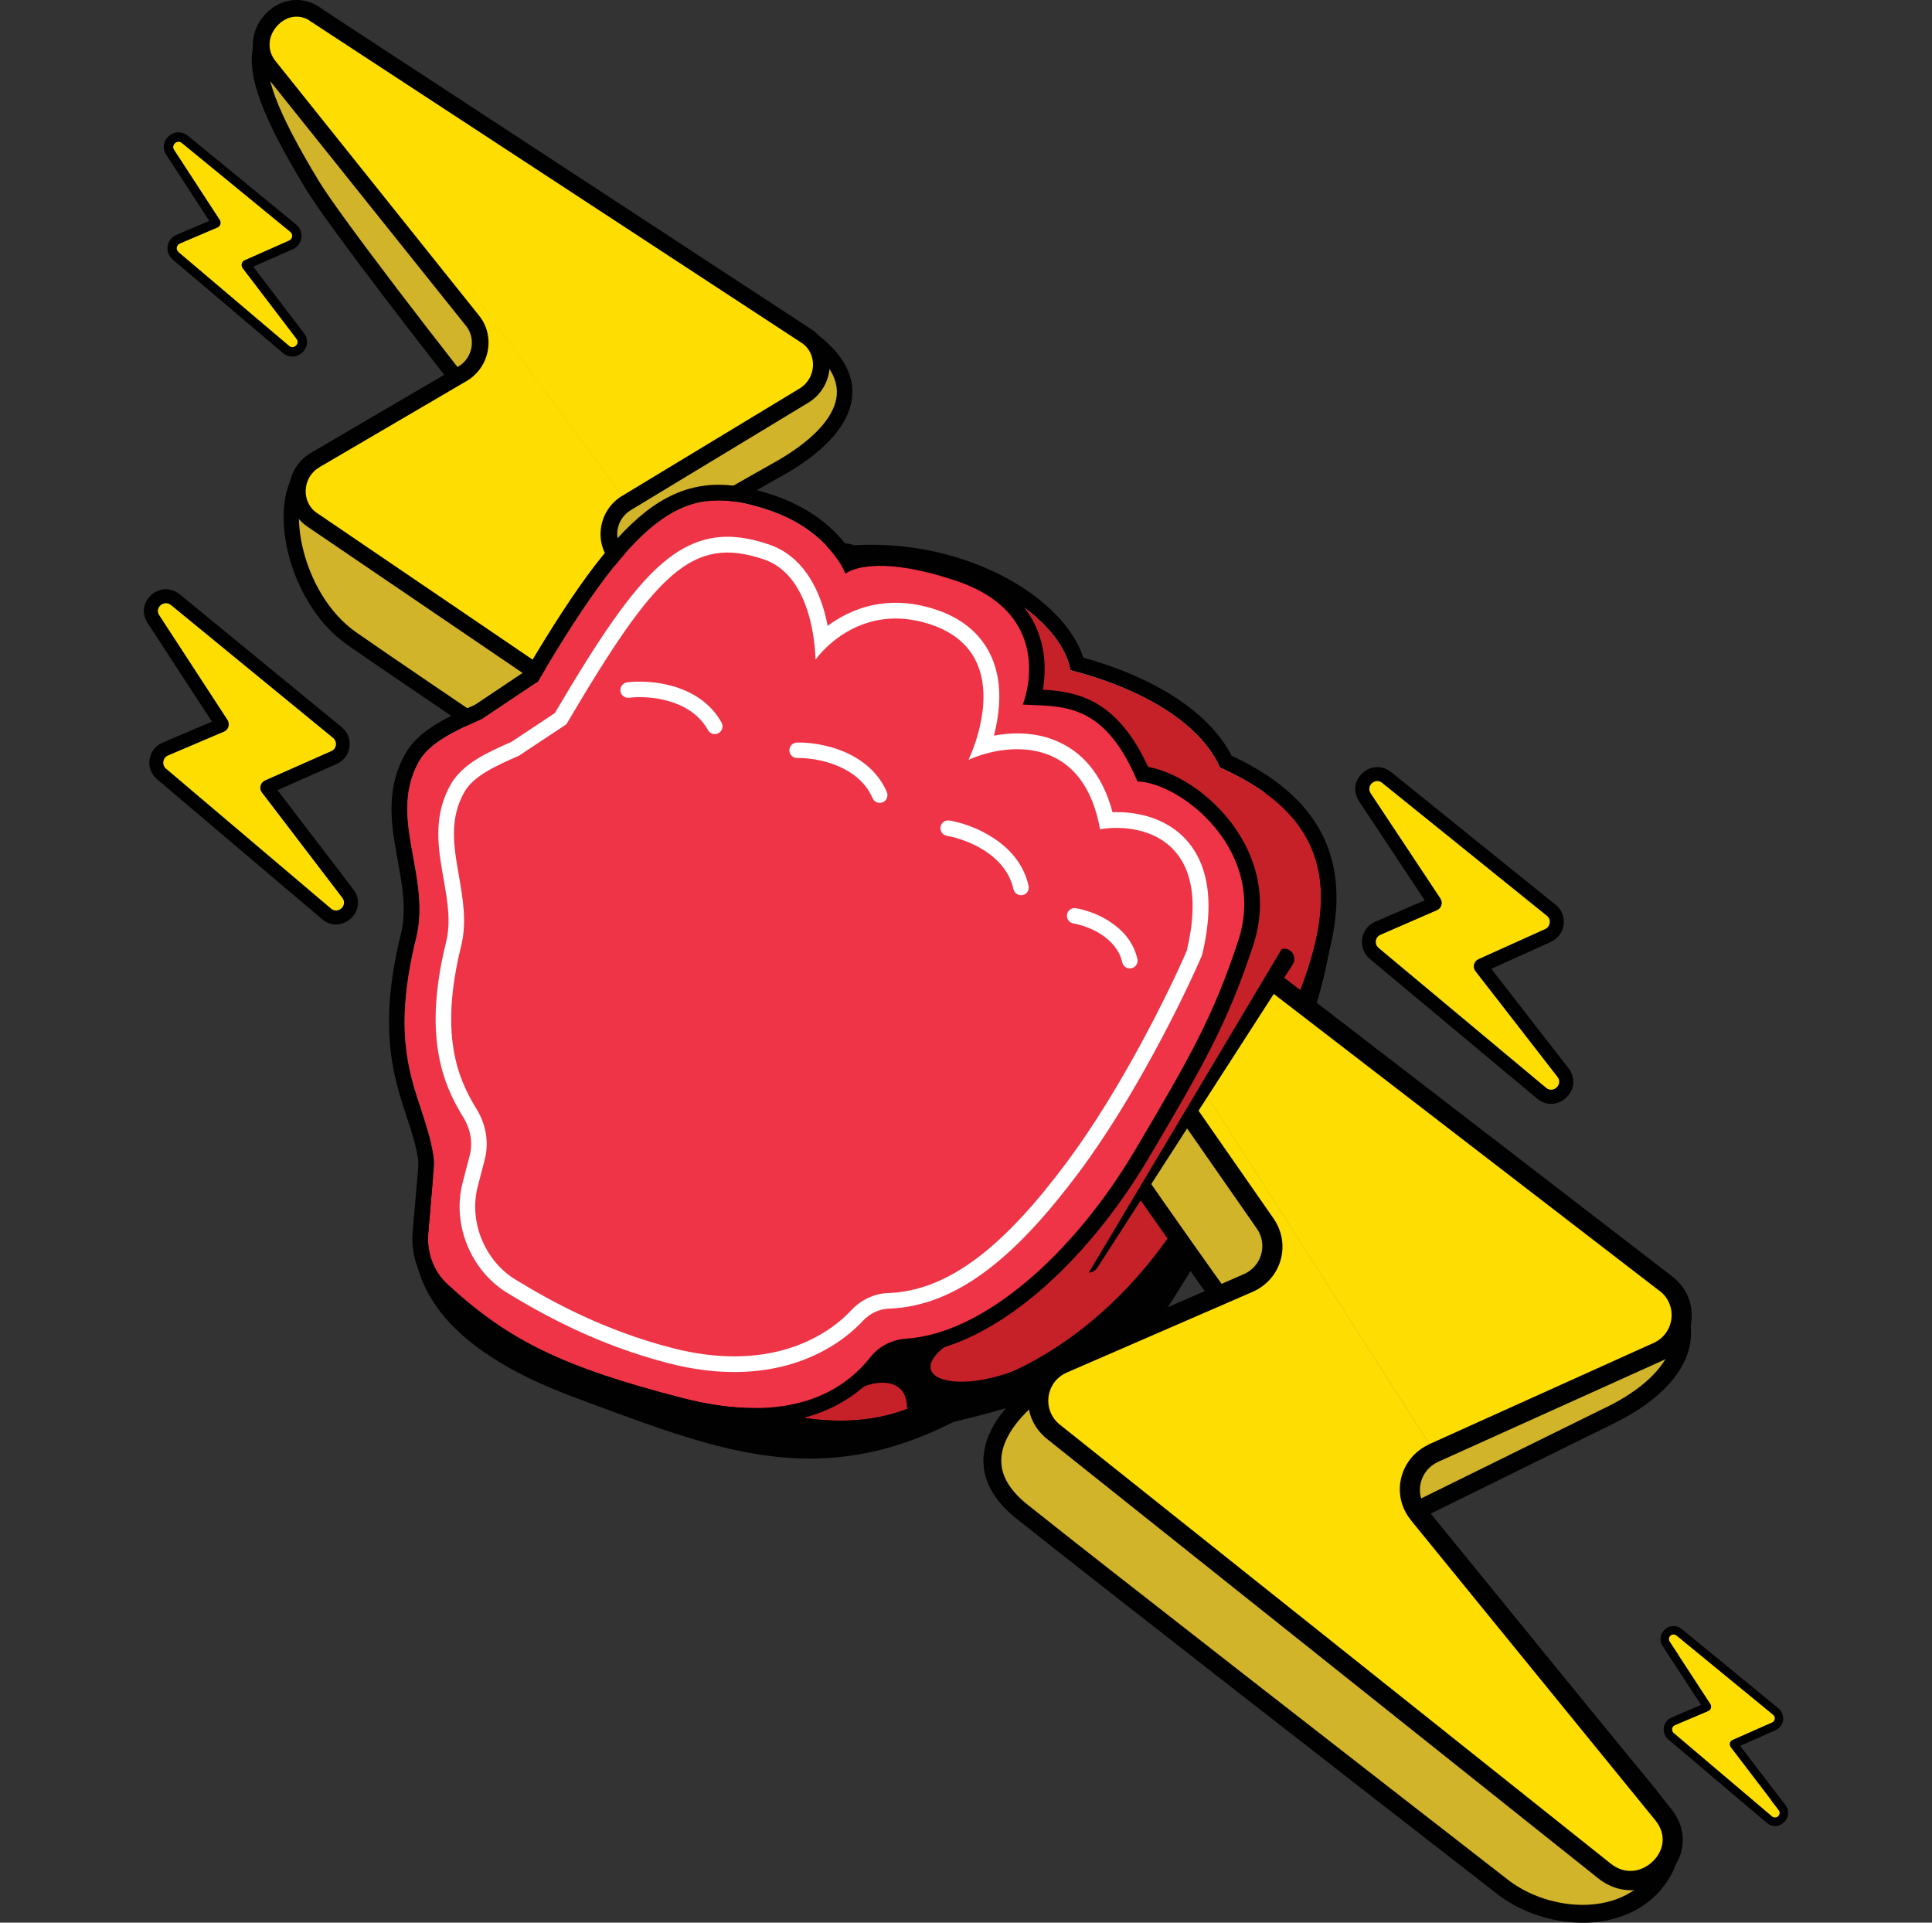 <svg width="201" height="200" viewBox="0 0 201 200" fill="none" xmlns="http://www.w3.org/2000/svg">
<rect x="0" y="0" width="201" height="200" fill="#333333" stroke="none"/>
<g clip-path="url(#clip0_2458_1132)">
<path fill-rule="evenodd" clip-rule="evenodd" d="M32.666 1.548V1.576L83.868 34.822C84.171 35.019 84.43 35.244 84.643 35.503C91.529 40.9 85.919 45.869 81.636 48.412L75.217 52.059C76.751 52.115 78.359 52.498 80.118 53.1C80.529 53.246 80.916 53.392 81.293 53.55C84.413 54.889 86.183 56.797 87.1 58.125C87.662 58.057 88.168 58.125 88.623 58.344C100.27 57.5 110.37 63.961 111.382 69.7C119.032 71.675 124.929 75.283 126.941 79.829C129.493 80.972 131.522 82.244 133.085 83.639C133.63 83.842 134.097 84.101 134.468 84.433C139.189 88.585 138.593 96.633 135.878 105.265L172.522 132.777C173.472 133.48 174.017 134.465 174.18 135.489C177.114 140.987 171.791 145.174 167.412 147.267L147.986 156.845C147.632 157.019 147.536 157.475 147.784 157.785L154.731 166.242L173.511 188.774C175.298 190.935 174.573 193.501 172.887 194.868C169.447 200.569 160.813 199.961 156.097 196.084C142.545 185.566 113.608 163.057 106.284 157.205C103.468 154.937 102.85 152.613 103.44 150.446C104.064 148.139 106.07 146.035 108.201 144.437C105.396 145.506 102.653 146.226 100.314 146.811C99.915 146.913 99.528 147.003 99.162 147.098L98.892 147.155C85.464 154.031 75.459 150.323 61.929 145.303L61.833 145.269C61.277 145.061 60.726 144.853 60.147 144.65C42.154 138.005 43.065 129.125 44.442 123.79C44.622 123.666 44.79 123.548 44.97 123.435L45.122 121.562C45.167 121.134 45.161 120.706 45.099 120.284C44.835 118.528 44.324 116.998 43.807 115.411C42.452 111.325 40.991 106.891 43.284 97.578C43.992 94.708 43.486 91.906 42.986 89.182C42.356 85.744 41.744 82.412 43.61 79.149C43.975 78.518 44.498 77.967 45.145 77.46C46.297 76.549 47.809 75.812 49.355 75.119C47.91 74.14 46.533 73.206 45.246 72.328C41.429 69.728 38.354 67.635 36.634 66.431C30.839 62.402 28.86 53.072 31.373 49.56C31.677 48.913 32.177 48.35 32.857 47.945L47.483 39.285C46.606 38.17 45.707 37.023 44.813 35.875C39.445 28.947 34.037 21.75 32.531 19.28C28.203 12.161 26.533 7.918 27.112 5.059C27.006 3.866 27.528 2.702 28.383 1.919C29.203 1.171 30.344 0.771 31.508 1.042C31.558 1.042 31.609 1.058 31.648 1.075C31.997 1.165 32.334 1.317 32.672 1.531L32.666 1.548ZM29.31 23.9L18.681 15.251H18.67C18.214 14.873 17.602 15.431 17.916 15.931L22.408 22.757C22.475 22.859 22.497 22.982 22.492 23.101C22.469 23.275 22.363 23.433 22.183 23.511L18.523 25.087C18.175 25.233 18.108 25.706 18.4 25.942L29.13 34.98L29.22 35.047C29.692 35.447 30.333 34.834 29.957 34.35L24.667 27.473C24.577 27.366 24.549 27.231 24.56 27.102C24.583 26.927 24.69 26.77 24.858 26.685L29.198 24.755C29.546 24.598 29.602 24.136 29.31 23.9ZM34.813 77.967C35.381 77.708 35.493 76.937 34.999 76.543L17.45 62.261H17.439C16.691 61.648 15.662 62.571 16.202 63.381L23.605 74.658C23.897 75.097 23.723 75.693 23.239 75.896L18.743 77.832H18.731L17.191 78.501C16.618 78.749 16.5 79.52 16.983 79.919L34.701 94.832L34.852 94.956C35.623 95.603 36.685 94.596 36.061 93.785L35.949 93.639L27.326 82.446C26.989 82.019 27.152 81.388 27.658 81.163L34.802 77.972L34.813 77.967ZM175.068 180.204L183.533 187.322L183.601 187.384C183.972 187.694 184.478 187.215 184.18 186.827L184.123 186.759L180.014 181.408C179.941 181.312 179.919 181.2 179.936 181.087C179.947 181.003 179.986 180.93 180.043 180.868C180.082 180.834 180.121 180.811 180.166 180.795L183.578 179.264C183.612 179.253 183.651 179.219 183.691 179.196C183.691 179.185 183.707 179.18 183.707 179.168C183.854 179.005 183.848 178.735 183.668 178.583L180.627 176.113H180.616L175.282 171.774V171.763C174.911 171.476 174.433 171.92 174.686 172.303L174.753 172.415L177.755 176.979H177.766L178.221 177.688C178.362 177.896 178.278 178.183 178.047 178.285L175.9 179.202H175.889L175.152 179.523C175.012 179.579 174.922 179.72 174.905 179.855C174.905 179.855 174.905 179.866 174.911 179.866C174.905 179.979 174.944 180.108 175.046 180.198L175.068 180.204ZM172.651 175.156H172.64C172.64 175.156 172.606 175.122 172.584 175.117C172.606 175.117 172.628 175.139 172.651 175.156ZM143.377 98.681L161.246 113.717C162.016 114.364 163.078 113.357 162.455 112.547L153.725 101.208C153.388 100.78 153.551 100.15 154.057 99.925L161.201 96.734C161.769 96.475 161.881 95.704 161.387 95.31L143.832 81.039V81.028C143.073 80.426 142.05 81.338 142.584 82.148L149.987 93.425C150.279 93.864 150.105 94.46 149.622 94.663L145.125 96.599H145.114L143.579 97.269C143.006 97.516 142.888 98.287 143.371 98.686L143.377 98.681ZM145.266 101.219H145.277C145.277 101.219 145.266 101.208 145.266 101.219ZM120.207 138.325L116.143 140.233C117.397 139.304 118.56 138.263 119.606 137.059C120.252 136.322 120.854 135.523 121.399 134.662C121.41 134.656 121.416 134.634 121.433 134.617C121.871 133.919 122.354 133.148 122.877 132.287C123.203 131.764 123.54 131.207 123.878 130.633C124.086 130.931 124.299 131.224 124.507 131.511C124.805 131.927 125.092 132.332 125.373 132.737C125.794 133.328 126.205 133.902 126.593 134.454C126.609 134.476 126.626 134.493 126.638 134.521C126.806 134.769 126.784 135.084 126.581 135.287L120.207 138.325Z" fill="white"/>
<path d="M32.525 19.296C28.062 11.963 26.438 7.675 27.163 4.811C27.253 4.473 27.629 4.355 27.905 4.541L51.311 20.837C51.311 20.837 51.378 20.877 51.401 20.894C58.472 23.747 70.754 26.78 82.912 34.298C92.366 40.156 86.228 45.682 81.63 48.411L67.589 56.38C67.285 56.56 67.212 56.965 67.437 57.224L92.333 86.576C93.788 88.157 95.374 90.616 94.064 93.373C91.551 98.657 84.199 98.832 80.034 95.833C68.219 87.892 43.008 70.881 36.629 66.436C30.299 62.035 28.523 51.304 32.188 48.749C32.255 48.704 32.334 48.67 32.413 48.67L51.89 46.217C52.317 46.166 52.514 45.654 52.261 45.322C45.701 37.168 34.774 22.976 32.525 19.29V19.296Z" fill="#D2B42B"/>
<path fill-rule="evenodd" clip-rule="evenodd" d="M27.849 5.492L50.85 21.502C50.923 21.552 51.007 21.603 51.103 21.642C53.025 22.419 55.29 23.195 57.803 24.067C64.75 26.448 73.626 29.498 82.49 34.996C84.784 36.408 86.031 37.759 86.622 38.957C87.195 40.122 87.178 41.214 86.785 42.244C86.38 43.313 85.582 44.348 84.547 45.294C83.541 46.228 82.344 47.049 81.225 47.725L67.195 55.682C66.47 56.104 66.268 57.094 66.819 57.753L91.72 87.11L91.737 87.127C93.159 88.692 94.401 90.774 93.328 93.036C92.22 95.377 90.039 96.615 87.572 96.919C85.082 97.228 82.406 96.564 80.495 95.197V95.185H80.478C68.663 87.234 43.452 70.234 37.084 65.794C34.127 63.74 32.188 60.161 31.44 56.745C31.069 55.046 31.002 53.442 31.232 52.131C31.457 50.853 31.941 49.953 32.581 49.469L51.985 47.044C53.042 46.909 53.536 45.66 52.873 44.838C46.308 36.673 35.42 22.52 33.205 18.885C30.991 15.238 29.495 12.374 28.647 10.106C27.91 8.114 27.686 6.634 27.849 5.503V5.492ZM26.381 4.608C26.623 3.68 27.663 3.393 28.371 3.882L51.743 20.157C53.553 20.883 55.723 21.631 58.174 22.469C65.138 24.867 74.306 28.023 83.333 33.617C85.773 35.125 87.29 36.667 88.072 38.237C88.853 39.835 88.825 41.388 88.291 42.812C87.774 44.202 86.773 45.44 85.649 46.475C84.519 47.517 83.221 48.411 82.046 49.109H82.035L68.258 56.937L92.94 86.041C94.418 87.662 96.329 90.481 94.789 93.722C93.389 96.671 90.646 98.162 87.774 98.517C84.913 98.866 81.832 98.112 79.579 96.508C67.763 88.556 42.559 71.545 36.173 67.111C32.795 64.753 30.682 60.769 29.878 57.083C29.473 55.226 29.389 53.403 29.664 51.838C29.934 50.296 30.58 48.906 31.738 48.09C31.924 47.955 32.12 47.888 32.317 47.865L51.35 45.479C44.779 37.292 34.082 23.392 31.845 19.706C29.608 16.02 28.045 13.066 27.146 10.646C26.252 8.238 25.96 6.263 26.393 4.603L26.381 4.608Z" fill="#010101"/>
<path d="M60.147 144.656C42.154 138.01 43.065 129.13 44.442 123.795C71.692 105.366 125.766 76.79 134.462 84.438C145.327 94.004 128.071 124.167 121.399 134.656C116.064 143.058 105.255 145.601 98.892 147.16C84.874 154.329 74.598 149.99 60.147 144.656Z" fill="#010101"/>
<path fill-rule="evenodd" clip-rule="evenodd" d="M129.184 82.372C131.606 82.282 133.669 82.665 134.99 83.829C137.969 86.457 138.942 90.425 138.745 94.876C138.543 99.338 137.166 104.431 135.254 109.484C131.443 119.602 125.423 129.821 122.073 135.094C119.291 139.467 115.109 142.297 110.865 144.21C106.75 146.073 102.518 147.103 99.37 147.879C99.303 147.896 99.246 147.913 99.179 147.924C85.469 154.897 75.16 151.07 61.721 146.09C61.108 145.859 60.495 145.634 59.871 145.398C50.777 142.044 46.291 138.054 44.318 134.087C42.34 130.103 42.963 126.304 43.666 123.586L43.745 123.288L44.003 123.119C57.657 113.879 78.027 102.113 96.07 93.604C105.103 89.35 113.574 85.9 120.348 83.993C123.737 83.042 126.733 82.462 129.189 82.372H129.184ZM45.15 124.29C44.52 126.861 44.105 130.052 45.763 133.372C47.483 136.839 51.535 140.609 60.433 143.901C61.007 144.115 61.58 144.329 62.137 144.531C75.722 149.568 85.419 153.163 98.538 146.45L98.611 146.405L98.707 146.377C98.797 146.36 98.875 146.343 98.954 146.326C102.119 145.555 106.228 144.542 110.202 142.742C114.283 140.902 118.172 138.257 120.724 134.228C124.046 129 129.988 118.888 133.754 108.922C135.637 103.93 136.952 99.029 137.132 94.82C137.323 90.599 136.384 87.217 133.933 85.056C133.085 84.302 131.556 83.908 129.251 83.993C126.98 84.066 124.114 84.606 120.786 85.551C114.131 87.42 105.755 90.83 96.762 95.067C78.904 103.486 58.747 115.129 45.156 124.284L45.15 124.29Z" fill="#010101"/>
<path d="M97.431 145.015C90.006 149.748 81.625 147.221 77.291 146.079C73.013 116.884 52.03 98.494 57.865 92.496C58.843 91.477 81.383 54.793 88.612 58.355C100.258 57.511 110.359 63.971 111.371 69.711C119.021 71.686 124.918 75.293 126.93 79.84C145.592 88.163 135.884 103.441 124.698 123.705C115.75 139.917 102.872 144.509 97.431 145.015Z" fill="#C62129"/>
<path fill-rule="evenodd" clip-rule="evenodd" d="M75.858 147.373L75.7 146.321C73.603 132.027 67.42 120.351 62.378 111.375C62.024 110.762 61.681 110.148 61.344 109.552C59.264 105.877 57.421 102.602 56.336 99.901C55.127 96.896 54.492 93.7 56.656 91.421C56.673 91.404 56.684 91.387 56.707 91.359C56.769 91.28 56.842 91.162 56.96 90.999C57.168 90.689 57.46 90.25 57.825 89.704C57.983 89.457 58.163 89.192 58.354 88.9C59 87.915 59.804 86.7 60.72 85.338C63.092 81.798 66.24 77.201 69.601 72.738C72.946 68.298 76.543 63.92 79.787 60.859C81.405 59.345 83.007 58.085 84.531 57.314C85.857 56.644 87.409 56.211 88.876 56.717C94.873 56.368 100.472 57.826 104.744 60.144C108.605 62.243 111.674 65.203 112.703 68.405C116.284 69.407 119.504 70.769 122.129 72.451C124.771 74.151 126.902 76.204 128.133 78.613C132.703 80.746 135.755 83.379 137.452 86.604C139.223 89.952 139.38 93.677 138.593 97.616C137.801 101.522 136.053 105.737 133.838 110.193C132.067 113.75 129.971 117.531 127.773 121.482C127.228 122.472 126.671 123.48 126.115 124.492C117.104 140.834 104.097 145.859 97.97 146.591C90.332 151.245 81.883 148.977 77.521 147.818C77.302 147.761 77.094 147.694 76.892 147.643L75.863 147.379L75.858 147.373ZM97.431 145.015C102.872 144.509 115.755 139.917 124.698 123.705C125.26 122.686 125.817 121.679 126.373 120.677C136.789 101.91 144.653 87.735 126.93 79.834C124.912 75.287 119.015 71.686 111.371 69.705C110.353 63.965 100.258 57.505 88.612 58.349C82.49 55.327 65.402 81.168 59.703 89.783C58.674 91.342 58.011 92.338 57.865 92.49C55.15 95.281 58.236 100.74 62.744 108.73C67.932 117.931 75.003 130.452 77.291 146.073C77.482 146.124 77.673 146.169 77.87 146.231C82.344 147.418 90.326 149.545 97.431 145.01V145.015Z" fill="#010101"/>
<path d="M104.592 101.652C103.861 99.115 105.823 93.228 107.397 89.824C107.565 89.464 108.026 89.368 108.33 89.627L126.902 105.4C126.935 105.428 126.98 105.462 127.031 105.485C135.294 109.593 155.175 120.251 169.171 130.307C180.324 138.337 173.067 144.561 167.401 147.273L147.98 156.839C147.621 157.025 147.525 157.481 147.778 157.79L171.403 186.529C173.027 188.538 174.759 191.582 173.005 194.661C169.655 200.586 160.864 200.012 156.097 196.09C142.534 185.572 113.608 163.063 106.284 157.211C98.965 151.347 106.537 144.977 111.242 142.529L126.39 135.428C126.744 135.264 126.851 134.831 126.637 134.522C119.347 124.297 105.373 104.331 104.592 101.652Z" fill="#D2B42B"/>
<path fill-rule="evenodd" clip-rule="evenodd" d="M108.06 90.599L126.306 106.108C126.401 106.187 126.503 106.255 126.615 106.316C134.861 110.413 154.703 121.049 168.626 131.06C171.341 133.012 172.848 134.785 173.556 136.349C174.253 137.863 174.214 139.219 173.736 140.44C173.241 141.69 172.28 142.86 171.043 143.896C169.818 144.925 168.373 145.781 167.007 146.439H166.996L147.57 156.011C146.682 156.444 146.435 157.609 147.059 158.369L170.684 187.108V187.119C172.291 189.105 173.635 191.671 172.201 194.204C170.717 196.809 168.036 198.036 165.046 198.143C162.055 198.244 158.885 197.181 156.676 195.374V195.363H156.659C143.113 184.84 114.176 162.342 106.868 156.489C105.165 155.122 104.423 153.811 104.227 152.635C104.03 151.453 104.35 150.254 105.053 149.067C106.486 146.653 109.37 144.56 111.652 143.361L126.789 136.265C127.638 135.865 127.964 134.774 127.391 133.975C123.748 128.871 118.442 121.33 113.945 114.735C111.691 111.443 109.651 108.382 108.128 105.984C107.363 104.78 106.728 103.756 106.273 102.957C105.784 102.118 105.542 101.618 105.48 101.398C105.351 100.937 105.323 100.239 105.418 99.322C105.525 98.421 105.739 97.386 106.025 96.305C106.559 94.319 107.346 92.226 108.06 90.605V90.599ZM106.559 89.434C106.992 88.5 108.178 88.281 108.931 88.917L127.475 104.673C135.772 108.804 155.676 119.462 169.706 129.557C172.567 131.611 174.343 133.614 175.237 135.578C176.142 137.565 176.108 139.433 175.461 141.116C174.815 142.764 173.606 144.171 172.235 145.319C170.863 146.467 169.278 147.407 167.806 148.105V148.116L148.734 157.508L172.111 185.948H172.123C173.764 187.985 175.872 191.48 173.809 195.121C171.931 198.435 168.548 199.887 165.108 200.005C161.69 200.112 158.081 198.925 155.513 196.82C141.966 186.297 113.029 163.799 105.705 157.936C103.749 156.371 102.692 154.689 102.394 152.95C102.108 151.211 102.608 149.568 103.457 148.133C105.148 145.28 108.397 142.984 110.814 141.718H110.826L125.659 134.762C122.017 129.658 116.818 122.27 112.411 115.793C110.151 112.484 108.099 109.406 106.565 106.992C105.789 105.776 105.143 104.724 104.665 103.885C104.199 103.081 103.839 102.377 103.698 101.927C103.468 101.122 103.468 100.126 103.58 99.119C103.693 98.101 103.934 96.969 104.238 95.827C104.845 93.559 105.756 91.19 106.554 89.446L106.559 89.434Z" fill="#010101"/>
<path d="M173.314 133.519L114.743 88.438L114.76 88.41C110.854 85.439 105.722 90.082 108.51 94.077L131.618 127.261C133.141 129.45 132.27 132.416 129.824 133.468L110.55 141.836C107.622 143.096 107.11 146.957 109.606 148.938L166.934 194.614C170.936 197.794 176.243 192.707 173.033 188.739L147.615 157.542C145.872 155.437 146.648 152.275 149.183 151.138L172.46 140.637C175.366 139.337 175.855 135.46 173.314 133.524V133.519Z" fill="#FEDD03"/>
<path fill-rule="evenodd" clip-rule="evenodd" d="M109.87 89.373C108.729 90.403 108.33 92.029 109.381 93.537L132.483 126.733C134.383 129.456 133.293 133.103 130.285 134.397L111.011 142.765C108.74 143.75 108.409 146.704 110.252 148.184L167.581 193.861C169.065 195.048 170.802 194.733 171.937 193.641C173.084 192.549 173.438 190.844 172.212 189.348L146.811 158.167V158.155C144.619 155.505 145.62 151.622 148.705 150.232M148.705 150.221L171.982 139.72H171.993C174.258 138.707 174.556 135.731 172.679 134.296H172.668L114.108 89.215C114.046 89.165 113.996 89.12 113.945 89.063C112.529 88.101 110.938 88.394 109.87 89.367M108.392 87.893C110.112 86.34 112.945 85.783 115.401 87.645C115.469 87.707 115.53 87.763 115.587 87.831L173.938 132.748C177.153 135.202 176.473 139.968 172.926 141.549L149.65 152.05C147.671 152.939 147.132 155.37 148.43 156.946H148.441L173.854 188.143C175.849 190.614 175.163 193.439 173.449 195.087C171.723 196.736 168.795 197.383 166.277 195.391L108.954 149.703C105.817 147.216 106.509 142.472 110.095 140.925L129.369 132.557C131.264 131.746 131.91 129.456 130.758 127.802L107.65 94.618C105.913 92.13 106.677 89.446 108.392 87.893Z" fill="#010101"/>
<path fill-rule="evenodd" clip-rule="evenodd" d="M134.17 98.844C134.675 99.165 134.81 99.835 134.49 100.336L114.159 131.882C113.838 132.377 113.17 132.524 112.669 132.203C112.175 131.882 112.028 131.213 112.349 130.712L132.691 99.171C133.012 98.676 133.681 98.529 134.17 98.85V98.844Z" fill="#010101"/>
<path d="M83.868 34.945L32.756 1.485V1.463C29.355 -0.754 25.437 3.725 27.989 6.904L49.169 33.375C50.563 35.125 50.046 37.753 48.101 38.884L32.789 47.854C30.457 49.205 30.294 52.581 32.469 54.061L82.608 88.157C86.105 90.52 90.152 85.653 87.234 82.53L64.301 57.983C62.733 56.329 63.154 53.532 65.161 52.322L83.631 41.147C85.942 39.757 86.088 36.38 83.868 34.94V34.945Z" fill="#FEDD03"/>
<path fill-rule="evenodd" clip-rule="evenodd" d="M28.799 2.734C27.939 3.719 27.703 5.165 28.675 6.364L49.844 32.834C51.586 35.007 50.923 38.248 48.539 39.638L33.228 48.602V48.613C31.418 49.66 31.339 52.248 32.953 53.346L83.092 87.436C84.39 88.314 85.79 87.886 86.656 86.84C87.521 85.793 87.707 84.29 86.605 83.109L63.677 58.579H63.666C61.698 56.497 62.26 53.059 64.722 51.579M64.722 51.584L83.182 40.414C84.986 39.323 85.037 36.74 83.395 35.665L32.284 2.205C32.227 2.171 32.182 2.137 32.143 2.092C30.918 1.389 29.631 1.783 28.799 2.734M27.495 1.586C28.81 0.089 31.098 -0.654 33.239 0.731C33.307 0.77 33.357 0.815 33.408 0.871L84.351 34.213C87.144 36.036 86.903 40.2 84.087 41.894L65.627 53.065C64.048 54.016 63.761 56.16 64.936 57.392V57.403L87.881 81.938C89.685 83.88 89.297 86.373 87.993 87.948C86.689 89.535 84.323 90.362 82.125 88.877L31.98 54.781C29.237 52.918 29.501 48.771 32.351 47.105L47.663 38.141C49.169 37.269 49.551 35.237 48.495 33.915L27.315 7.444C25.735 5.469 26.179 3.083 27.495 1.586Z" fill="#010101"/>
<path d="M134.496 96.789L127.335 94.938L105.559 114.301L112.585 133.541L134.496 96.789Z" fill="#C62129"/>
<path d="M118.071 119.676C123.844 109.935 126.266 105.631 128.824 97.859C131.893 88.524 122.905 81.439 118.341 81.281C114.817 72.942 110.488 73.51 106.413 73.29C106.413 73.29 110.23 63.994 99.432 60.404C90.489 57.422 87.954 59.678 87.954 59.678C87.954 59.678 86.335 55.244 80.112 53.105C71.484 50.14 66.701 52.638 55.953 70.904L50.22 74.737C47.544 75.924 44.751 77.179 43.61 79.154C40.265 85.007 44.886 91.09 43.284 97.584C40.086 110.526 44.161 114.038 45.099 120.29C45.161 120.712 45.167 121.139 45.122 121.567L44.549 128.297C44.386 130.261 45.077 132.214 46.51 133.553C52.896 139.473 58.646 142.231 70.872 145.399C82.254 148.353 87.836 144.628 90.562 141.156C91.45 140.03 92.822 139.349 94.238 139.254C102.36 138.736 111.708 130.402 118.065 119.671L118.071 119.676Z" fill="#EE3446"/>
<path fill-rule="evenodd" clip-rule="evenodd" d="M108.111 73.362C107.88 73.346 107.65 73.34 107.414 73.334C107.077 73.323 106.751 73.312 106.413 73.289C106.413 73.289 106.666 72.67 106.863 71.674C107.408 68.855 107.431 63.065 99.438 60.403C94.126 58.624 91.074 58.715 89.472 59.063C88.387 59.305 87.96 59.677 87.96 59.677C87.96 59.677 87.752 59.086 87.167 58.236C86.166 56.751 84.064 54.466 80.118 53.104C71.49 50.139 66.707 52.637 55.959 70.903L50.226 74.736L50.175 74.758C47.511 75.951 44.74 77.189 43.616 79.159C41.749 82.422 42.362 85.754 42.992 89.192C43.486 91.916 43.998 94.718 43.29 97.588C40.996 106.901 42.452 111.335 43.812 115.421C44.33 117.008 44.841 118.538 45.105 120.294C45.167 120.716 45.173 121.144 45.128 121.572L44.554 128.302C44.391 130.266 45.083 132.218 46.516 133.558C52.901 139.478 58.652 142.235 70.877 145.403C82.26 148.358 87.841 144.632 90.568 141.16C91.456 140.035 92.827 139.354 94.244 139.258C102.366 138.74 111.714 130.406 118.071 119.675C123.844 109.934 126.267 105.629 128.824 97.858C131.893 88.522 122.905 81.438 118.341 81.28C115.3 74.088 111.669 73.526 108.111 73.362ZM108.504 71.747C109.988 71.821 111.652 72.029 113.265 72.755C115.609 73.829 117.683 75.934 119.454 79.778C120.668 79.997 121.938 80.515 123.158 81.213C124.755 82.135 126.368 83.452 127.706 85.09C130.409 88.371 132.129 93.041 130.37 98.365C127.756 106.316 125.255 110.761 119.476 120.508C116.216 126.006 112.175 130.918 107.869 134.548C103.58 138.15 98.898 140.597 94.345 140.884C93.356 140.952 92.423 141.425 91.849 142.162C90.309 144.115 87.976 146.135 84.452 147.243C80.933 148.352 76.386 148.509 70.467 146.979C58.101 143.771 52.058 140.918 45.403 134.751C43.565 133.034 42.727 130.581 42.935 128.155L43.509 121.431C43.531 121.093 43.531 120.806 43.492 120.542C43.273 119.084 42.817 117.711 42.323 116.214C40.946 112.045 39.282 107.002 41.699 97.2C42.317 94.679 41.879 92.248 41.373 89.485C41.311 89.136 41.243 88.781 41.187 88.421C40.642 85.332 40.209 81.826 42.194 78.359C42.969 77.003 44.223 76.024 45.499 75.253C46.735 74.516 48.146 73.874 49.422 73.312L54.728 69.761C59.995 60.842 63.986 55.445 67.881 52.705C69.922 51.286 71.951 50.566 74.115 50.442C76.234 50.33 78.376 50.797 80.63 51.568C84.047 52.738 86.245 54.567 87.589 56.132C88.038 56.655 88.404 57.156 88.673 57.589C89.089 57.471 89.573 57.375 90.152 57.308C92.203 57.083 95.312 57.319 99.938 58.855C102.861 59.834 104.924 61.241 106.312 62.884C107.7 64.533 108.336 66.334 108.572 67.972C108.774 69.412 108.673 70.729 108.493 71.753L108.504 71.747Z" fill="#010101"/>
<path d="M88.865 144.998L89.899 142.235L94.519 140.485L98.887 139.669C92.198 144.103 102.945 146.545 113.007 138.172L113.018 140.822L100.989 146.039L94.362 146.461C94.362 142.437 89.314 143.962 88.865 144.998Z" fill="#010101"/>
<path fill-rule="evenodd" clip-rule="evenodd" d="M125.069 99.278C125.047 99.368 125.013 99.458 124.979 99.542C123.147 103.785 118.049 114.179 112.27 121.922C105.918 130.425 99.724 135.889 92.428 136.131C91.467 136.17 90.483 136.632 89.781 137.391C86.509 140.892 79.781 144.459 69.517 141.798C62.266 139.924 56.662 136.862 52.761 134.482C48.983 132.169 47.011 127.369 48.123 123.064L48.871 120.172C49.208 118.861 48.955 117.437 48.18 116.193C47.106 114.455 46.038 112.288 45.572 109.317C45.105 106.368 45.245 102.733 46.403 98.023C46.932 95.896 46.566 93.825 46.145 91.411C46.089 91.096 46.038 90.786 45.982 90.46C45.527 87.77 45.144 84.647 46.909 81.569C47.606 80.359 48.725 79.487 49.838 78.822C50.917 78.181 52.137 77.646 53.233 77.157L57.724 74.174C62.249 66.504 65.605 61.434 68.854 58.643C70.54 57.18 72.282 56.274 74.194 55.953C76.099 55.644 78.022 55.959 80.039 56.651C83.519 57.849 85.065 61.141 85.773 63.663C85.913 64.158 86.02 64.647 86.105 65.103C86.408 64.872 86.745 64.647 87.099 64.433C89.466 62.987 92.957 61.941 97.358 63.409C100.039 64.293 101.804 65.818 102.827 67.68C103.827 69.498 104.052 71.496 103.94 73.251C103.867 74.439 103.653 75.559 103.406 76.521C105.087 76.206 106.992 76.166 108.841 76.695C110.477 77.174 112.062 78.091 113.361 79.633C114.401 80.882 115.216 82.491 115.744 84.489C117.919 84.41 120.589 84.889 122.663 86.639C125.401 88.969 126.564 93.048 125.08 99.261L125.069 99.278ZM114.445 86.262C112.95 77.877 106.953 77.269 102.821 78.327C102.057 78.513 101.365 78.772 100.758 79.042C100.758 79.042 101.157 78.226 101.551 76.994C102.613 73.662 103.631 67.23 96.835 64.962C91.804 63.291 88.252 65.339 86.363 66.988C85.357 67.872 84.84 68.631 84.84 68.631C84.84 68.631 84.84 67.692 84.649 66.364C84.261 63.679 83.086 59.436 79.5 58.204C72.035 55.632 68.224 59.538 58.927 75.339L54.003 78.603L53.964 78.626C51.681 79.627 49.287 80.674 48.315 82.385C46.701 85.215 47.218 88.124 47.747 91.118C48.157 93.498 48.584 95.924 47.977 98.406C45.729 107.499 47.544 112.074 49.562 115.332C50.535 116.908 50.9 118.788 50.439 120.577L49.692 123.469C48.764 127.071 50.434 131.145 53.598 133.087C57.432 135.433 62.884 138.399 69.91 140.216C79.584 142.726 85.711 139.355 88.572 136.283C89.556 135.236 90.939 134.555 92.366 134.51C98.83 134.291 104.614 129.434 110.949 120.948C116.626 113.352 121.668 103.082 123.467 98.901C126.289 87.117 118.622 85.564 114.429 86.262H114.445Z" fill="white"/>
<path fill-rule="evenodd" clip-rule="evenodd" d="M69.674 72.963C68.061 72.479 66.437 72.456 65.442 72.586C65.004 72.631 64.604 72.327 64.548 71.882C64.492 71.444 64.812 71.033 65.251 70.977C66.42 70.83 68.286 70.864 70.141 71.415C71.99 71.978 73.924 73.087 75.071 75.169C75.279 75.552 75.144 76.052 74.756 76.26C74.357 76.48 73.873 76.339 73.654 75.945C72.777 74.353 71.271 73.453 69.68 72.963H69.674Z" fill="white"/>
<path fill-rule="evenodd" clip-rule="evenodd" d="M87.111 79.66C85.559 79.013 83.946 78.833 82.946 78.85C82.507 78.867 82.136 78.513 82.125 78.073C82.114 77.623 82.462 77.252 82.918 77.241C84.098 77.213 85.953 77.426 87.735 78.164C89.522 78.912 91.332 80.212 92.265 82.39C92.434 82.806 92.248 83.284 91.844 83.453C91.439 83.628 90.961 83.436 90.781 83.031C90.067 81.365 88.668 80.308 87.117 79.66H87.111Z" fill="white"/>
<path fill-rule="evenodd" clip-rule="evenodd" d="M102.456 88.5C101.045 87.594 99.488 87.105 98.516 86.947C98.077 86.874 97.779 86.457 97.847 86.018C97.92 85.579 98.325 85.276 98.769 85.349C99.944 85.546 101.709 86.097 103.333 87.161C104.963 88.213 106.498 89.823 107.009 92.147C107.11 92.58 106.841 93.013 106.396 93.109C105.969 93.199 105.536 92.929 105.435 92.495C105.042 90.717 103.861 89.417 102.456 88.5Z" fill="white"/>
<path fill-rule="evenodd" clip-rule="evenodd" d="M114.586 97.211C113.546 96.535 112.4 96.187 111.68 96.063C111.242 95.99 110.944 95.573 111.011 95.134C111.079 94.701 111.489 94.403 111.927 94.476C112.838 94.628 114.21 95.044 115.463 95.871C116.722 96.687 117.925 97.937 118.33 99.76C118.431 100.193 118.161 100.621 117.717 100.722C117.284 100.823 116.857 100.542 116.756 100.109C116.469 98.826 115.609 97.892 114.581 97.211H114.586Z" fill="white"/>
<path d="M143.815 81.455L160.926 95.258C161.403 95.635 161.308 96.389 160.751 96.643L153.815 99.771C153.332 99.991 153.174 100.61 153.5 101.026L162.033 112.016C162.634 112.793 161.611 113.778 160.853 113.153L143.433 98.607C142.955 98.218 143.068 97.464 143.63 97.228L149.492 94.673C149.959 94.476 150.128 93.897 149.847 93.463L142.596 82.535C142.084 81.753 143.062 80.852 143.798 81.438L143.815 81.455Z" fill="#FEDD00"/>
<path fill-rule="evenodd" clip-rule="evenodd" d="M144.647 80.263C144.647 80.263 144.703 80.296 144.732 80.313L161.842 94.117C163.185 95.192 162.893 97.28 161.347 97.972V97.983L155.153 100.774L163.18 111.123C164.86 113.295 162.005 116.007 159.925 114.285L142.5 99.739C141.213 98.658 141.494 96.576 143.057 95.89L148.222 93.65L141.398 83.358C139.954 81.18 142.657 78.76 144.659 80.268L144.647 80.263ZM143.799 81.439C143.062 80.854 142.084 81.754 142.596 82.536L149.847 93.464C150.128 93.898 149.959 94.477 149.493 94.674L143.63 97.229C143.068 97.465 142.961 98.219 143.433 98.608L160.853 113.154C161.611 113.779 162.629 112.794 162.033 112.018L153.5 101.027C153.169 100.611 153.332 99.992 153.815 99.773L160.751 96.644C161.308 96.391 161.403 95.636 160.926 95.26L143.815 81.456L143.799 81.439Z" fill="#010101"/>
<path d="M174.422 170.131L184.472 178.375C184.759 178.6 184.691 179.05 184.36 179.191L180.245 181.008C179.958 181.138 179.863 181.498 180.054 181.751L185.051 188.296C185.399 188.757 184.792 189.331 184.348 188.96L174.118 180.283C173.837 180.041 173.91 179.602 174.236 179.461L177.721 177.981C177.997 177.863 178.098 177.525 177.935 177.266L173.702 170.772C173.393 170.311 173.978 169.776 174.41 170.131H174.422Z" fill="#FEDD00"/>
<path fill-rule="evenodd" clip-rule="evenodd" d="M174.927 169.426C174.927 169.426 174.956 169.443 174.972 169.46L185.023 177.704C185.81 178.345 185.63 179.578 184.714 179.983L181.043 181.609L185.748 187.766C186.726 189.054 185.023 190.652 183.803 189.611L173.562 180.934C172.803 180.287 172.977 179.055 173.904 178.661L176.973 177.349L172.983 171.238C172.145 169.944 173.758 168.526 174.933 169.426H174.927ZM174.416 170.124C173.983 169.769 173.399 170.298 173.708 170.765L177.94 177.259C178.098 177.513 178.002 177.85 177.727 177.974L174.242 179.454C173.916 179.595 173.848 180.034 174.124 180.276L184.354 188.953C184.804 189.324 185.405 188.756 185.056 188.289L180.059 181.744C179.868 181.491 179.964 181.131 180.251 181.002L184.365 179.184C184.697 179.049 184.764 178.593 184.477 178.368L174.427 170.124H174.416Z" fill="#010101"/>
<path d="M17.781 62.952L34.639 76.767C35.105 77.155 34.998 77.898 34.442 78.146L27.545 81.19C27.062 81.409 26.904 82.017 27.225 82.434L35.594 93.396C36.184 94.166 35.167 95.14 34.419 94.51L17.259 79.958C16.792 79.569 16.91 78.821 17.461 78.59L23.296 76.103C23.762 75.912 23.931 75.338 23.655 74.904L16.556 64.015C16.044 63.233 17.028 62.355 17.759 62.941V62.952H17.781Z" fill="#FEDD00"/>
<path fill-rule="evenodd" clip-rule="evenodd" d="M18.619 61.771L18.703 61.822L35.55 75.642C36.87 76.723 36.561 78.788 35.032 79.469L28.872 82.192L36.758 92.513C38.405 94.679 35.555 97.347 33.498 95.608L16.337 81.056C15.055 79.975 15.359 77.91 16.91 77.252L22.048 75.068L15.364 64.815C13.942 62.632 16.646 60.257 18.625 61.771H18.619ZM17.776 62.941C17.04 62.356 16.056 63.234 16.573 64.016L23.672 74.905C23.942 75.338 23.773 75.912 23.313 76.104L17.478 78.591C16.927 78.822 16.809 79.57 17.276 79.958L34.437 94.51C35.178 95.141 36.202 94.167 35.611 93.396L27.242 82.434C26.921 82.018 27.079 81.41 27.562 81.191L34.459 78.146C35.016 77.893 35.122 77.156 34.656 76.768L17.798 62.953V62.941H17.776Z" fill="#010101"/>
<path d="M18.928 14.872L30.204 24.118C30.524 24.371 30.446 24.872 30.075 25.035L25.465 27.078C25.139 27.218 25.038 27.629 25.252 27.899L30.845 35.237C31.244 35.755 30.564 36.402 30.063 35.986L18.585 26.251C18.27 25.986 18.344 25.485 18.726 25.339L22.621 23.679C22.93 23.544 23.054 23.161 22.869 22.88L18.113 15.587C17.782 15.064 18.433 14.473 18.917 14.867V14.878L18.928 14.872Z" fill="#FEDD00"/>
<path fill-rule="evenodd" clip-rule="evenodd" d="M19.485 14.079C19.485 14.079 19.518 14.107 19.541 14.113L30.816 23.359V23.37C31.693 24.09 31.485 25.474 30.462 25.925L26.348 27.742L31.615 34.647C32.722 36.099 30.811 37.888 29.439 36.724L17.956 26.988C17.096 26.262 17.304 24.889 18.343 24.439L21.772 22.976L17.304 16.111C16.354 14.659 18.164 13.066 19.479 14.079H19.485ZM18.917 14.861C18.433 14.467 17.776 15.058 18.113 15.582L22.868 22.875C23.054 23.156 22.93 23.544 22.621 23.674L18.726 25.334C18.349 25.48 18.27 25.987 18.585 26.245L30.069 35.981C30.569 36.397 31.249 35.75 30.85 35.232L25.257 27.894C25.038 27.624 25.145 27.213 25.471 27.073L30.08 25.03C30.451 24.872 30.53 24.366 30.209 24.113L18.928 14.873V14.861H18.917Z" fill="#010101"/>
</g>
<defs>
<clipPath id="clip0_2458_1132">
<rect width="171.069" height="200" fill="white" transform="translate(14.965)"/>
</clipPath>
</defs>
</svg>
